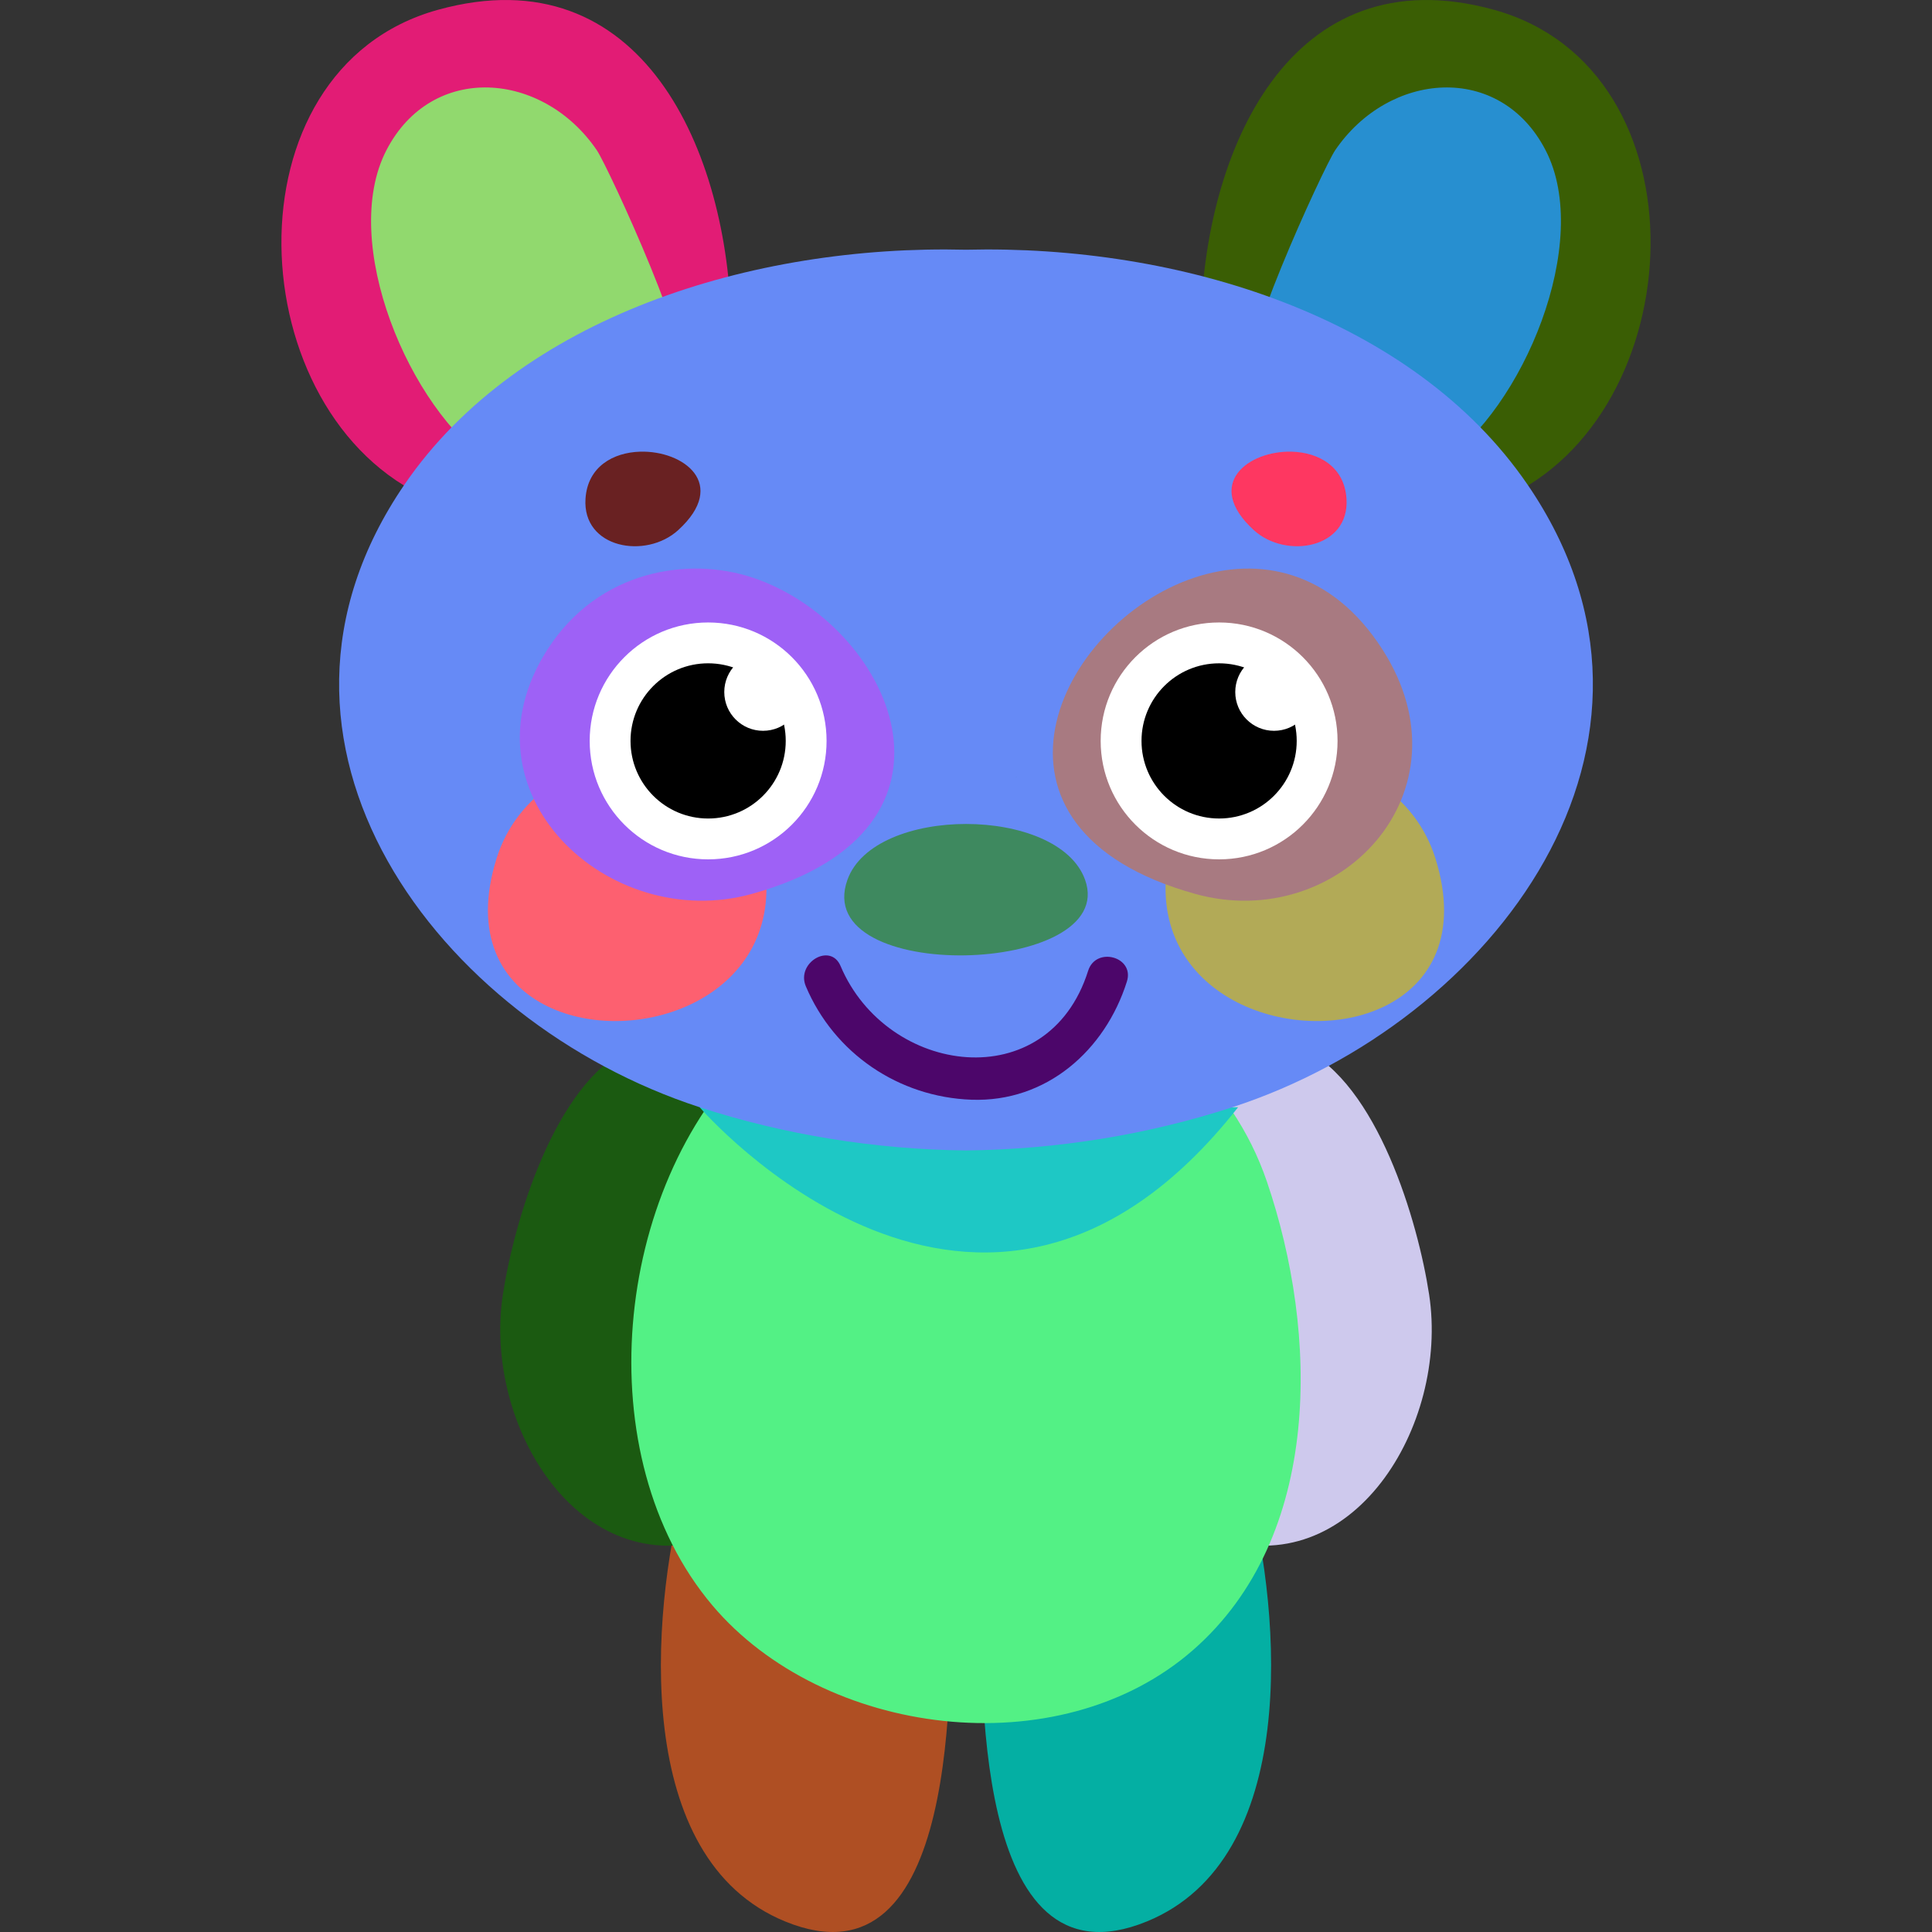 <?xml version="1.0" standalone="no"?>
<svg version="1.1" id="Capa_1" xmlns="http://www.w3.org/2000/svg" xmlns:xlink="http://www.w3.org/1999/xlink" x="0px" y="0px" viewBox="0 0 275.571 275.571" style="enable-background:new 0 0 275.571 275.571;" xml:space="preserve">
	<rect x="0" y="0" width="275.571" height="275.571" fill="#333333" stroke="none"/>
	<g>
		<g>
			<path d="M135.615,225.842l-38.097-13.518c-4.722,18.178-7.357,52.803,14.474,61.744&#10;&#9;&#9;&#9;&#9;C137.043,284.326,135.615,239.205,135.615,225.842z" style="fill:#af4f23"/>
			<path d="M139.956,225.842l38.096-13.518c4.722,18.178,7.358,52.803-14.473,61.744&#10;&#9;&#9;&#9;&#9;C138.528,284.326,139.956,239.205,139.956,225.842z" style="fill:#04afa3"/>
		</g>
		<g>
			<path d="M89.869,149.488c-10.785,5.069-16.554,24.756-18.142,35.164c-2.857,18.724,11.004,41.266,30.478,34.635l4.916-60.217&#10;&#9;&#9;&#9;&#9;C107.826,149.414,98.451,145.455,89.869,149.488z" style="fill:#1b5a11"/>
			<path d="M185.702,149.488c10.785,5.069,16.554,24.756,18.142,35.164c2.857,18.724-11.003,41.266-30.479,34.635l-4.915-60.217&#10;&#9;&#9;&#9;&#9;C167.744,149.414,177.12,145.455,185.702,149.488z" style="fill:#cec9ed"/>
		</g>
		<path style="fill:#53f185" d="M107.312,150.177c23.954-23.266,63.416-10.908,73.394,18.363&#10;&#9;&#9;&#9;c7.385,21.665,7.983,50.638-10.541,66.819c-19.246,16.813-52.813,12.247-68.543-6.363&#10;&#9;&#9;&#9;C83.691,207.782,87.375,169.541,107.312,150.177z"/>
		<path style="fill:#1ec8c5" d="M99.792,157.931c0,0,40.149,46.61,76.805,0H99.792z"/>
		<g>
			<g>
				<g>
					<path d="M62.492,1.391c-30.75,8.479-28.45,57.857-1.201,69.775l43.013-24.579C103.934,21.617,91.605-6.636,62.492,1.391z" style="fill:#e21c75"/>
					<path style="fill:#91d96e" d="M68.665,65.022c0,0,28.162-11.02,28.267-11.062c3.089-1.35-10.188-30.156-11.8-32.526&#10;&#9;&#9;&#9;&#9;&#9;&#9;c-7.676-11.28-23.505-12.594-30.018-0.005c-6.765,13.078,3.279,36.921,14.955,44.665C72.041,67.215,69.132,65.323,68.665,65.022&#10;&#9;&#9;&#9;&#9;&#9;&#9;z"/>
				</g>
				<g>
					<path d="M213.079,1.391c30.75,8.479,28.45,57.857,1.201,69.775l-43.013-24.579C171.636,21.617,183.966-6.636,213.079,1.391z" style="fill:#3a5e04"/>
					<path style="fill:#278fd0" d="M206.906,65.022c0,0-28.162-11.02-28.267-11.062c-3.09-1.35,10.188-30.156,11.8-32.526&#10;&#9;&#9;&#9;&#9;&#9;&#9;c7.676-11.28,23.505-12.594,30.017-0.005c6.766,13.078-3.28,36.921-14.955,44.665C203.529,67.215,206.439,65.323,206.906,65.022&#10;&#9;&#9;&#9;&#9;&#9;&#9;z"/>
				</g>
			</g>
			<path style="fill:#668af6" d="M217.865,69.095c-16.363-23.886-49.624-34.228-80.08-33.474&#10;&#9;&#9;&#9;&#9;c-30.456-0.754-63.718,9.587-80.08,33.474c-25.265,36.884,4.773,76.683,42.087,88.836c12.013,3.912,25.063,6.035,37.993,6.162&#10;&#9;&#9;&#9;&#9;c12.93-0.127,25.98-2.25,37.993-6.162C213.092,145.777,243.13,105.979,217.865,69.095z"/>
		</g>
		<g>
			<path style="fill:#fd6070" d="M78.108,143.545c-6.616-3.224-10.703-10.201-7.268-21.139c5.813-18.513,35.644-20.244,38.314,1.541&#10;&#9;&#9;&#9;&#9;C111.437,142.56,90.404,149.536,78.108,143.545z"/>
			<path style="fill:#b2aa57" d="M197.463,143.545c6.616-3.224,10.702-10.201,7.268-21.139&#10;&#9;&#9;&#9;&#9;c-5.813-18.513-35.644-20.244-38.314,1.541C164.134,142.56,185.168,149.536,197.463,143.545z"/>
		</g>
		<g>
			<path d="M107.38,82.397c19.521,6.52,33.46,35.767-0.128,45.104c-20.471,5.69-42.174-14.549-29.184-34.835&#10;&#9;&#9;&#9;&#9;C85.354,81.286,98.213,79.335,107.38,82.397z" style="fill:#9e61f6"/>
			<path d="M170.35,82.397c-19.521,6.52-33.46,35.767,0.127,45.104c20.471,5.69,39.716-14.549,26.727-34.835&#10;&#9;&#9;&#9;&#9;C189.918,81.286,179.518,79.335,170.35,82.397z" style="fill:#a87a81"/>
			<g>
				<g>
					<circle style="fill:#FFFFFF;" cx="101.004" cy="105.68" r="16.894"/>
					<circle cx="101.004" cy="105.68" r="11.069"/>
				</g>
				<circle style="fill:#FFFFFF;" cx="108.837" cy="98.708" r="5.53"/>
			</g>
			<g>
				<g>
					<circle style="fill:#FFFFFF;" cx="173.888" cy="105.68" r="16.894"/>
					<circle cx="173.888" cy="105.68" r="11.068"/>
				</g>
				<circle style="fill:#FFFFFF;" cx="181.721" cy="98.708" r="5.53"/>
			</g>
		</g>
		<path d="M154.766,125.475c-3.808-10.559-30.06-10.637-33.888,0.006C115.469,140.523,159.709,139.205,154.766,125.475z&#10;&#9;&#9;&#9; M144.956,110.87c-0.051-0.008-0.026-0.018,0-0.026C144.98,110.852,145.006,110.862,144.956,110.87z" style="fill:#3e895f"/>
		<path d="M155.206,138.47c-5.71,18.106-28.697,14.972-35.313-0.686c-1.435-3.396-6.374-0.469-4.952,2.896&#10;&#9;&#9;&#9;c4.049,9.583,13.252,15.801,23.616,16.178c10.703,0.389,19.081-7.038,22.18-16.863C161.852,136.458,156.315,134.956,155.206,138.47&#10;&#9;&#9;&#9;z" style="fill:#4c066a"/>
		<g>
			<path d="M91.298,64.425c6.168-0.184,12.645,4.588,5.447,11.18c-4.605,4.215-13.705,2.621-13.231-4.482&#10;&#9;&#9;&#9;&#9;C83.821,66.527,87.501,64.538,91.298,64.425z" style="fill:#692122"/>
			<path d="M184.273,64.425c-6.169-0.184-12.646,4.588-5.447,11.18c4.604,4.215,13.704,2.621,13.231-4.482&#10;&#9;&#9;&#9;&#9;C191.751,66.527,188.07,64.538,184.273,64.425z" style="fill:#fe3761"/>
		</g>
	</g>
	<g>
	</g>
	<g>
	</g>
	<g>
	</g>
	<g>
	</g>
	<g>
	</g>
	<g>
	</g>
	<g>
	</g>
	<g>
	</g>
	<g>
	</g>
	<g>
	</g>
	<g>
	</g>
	<g>
	</g>
	<g>
	</g>
	<g>
	</g>
	<g>
	</g>
	</svg>